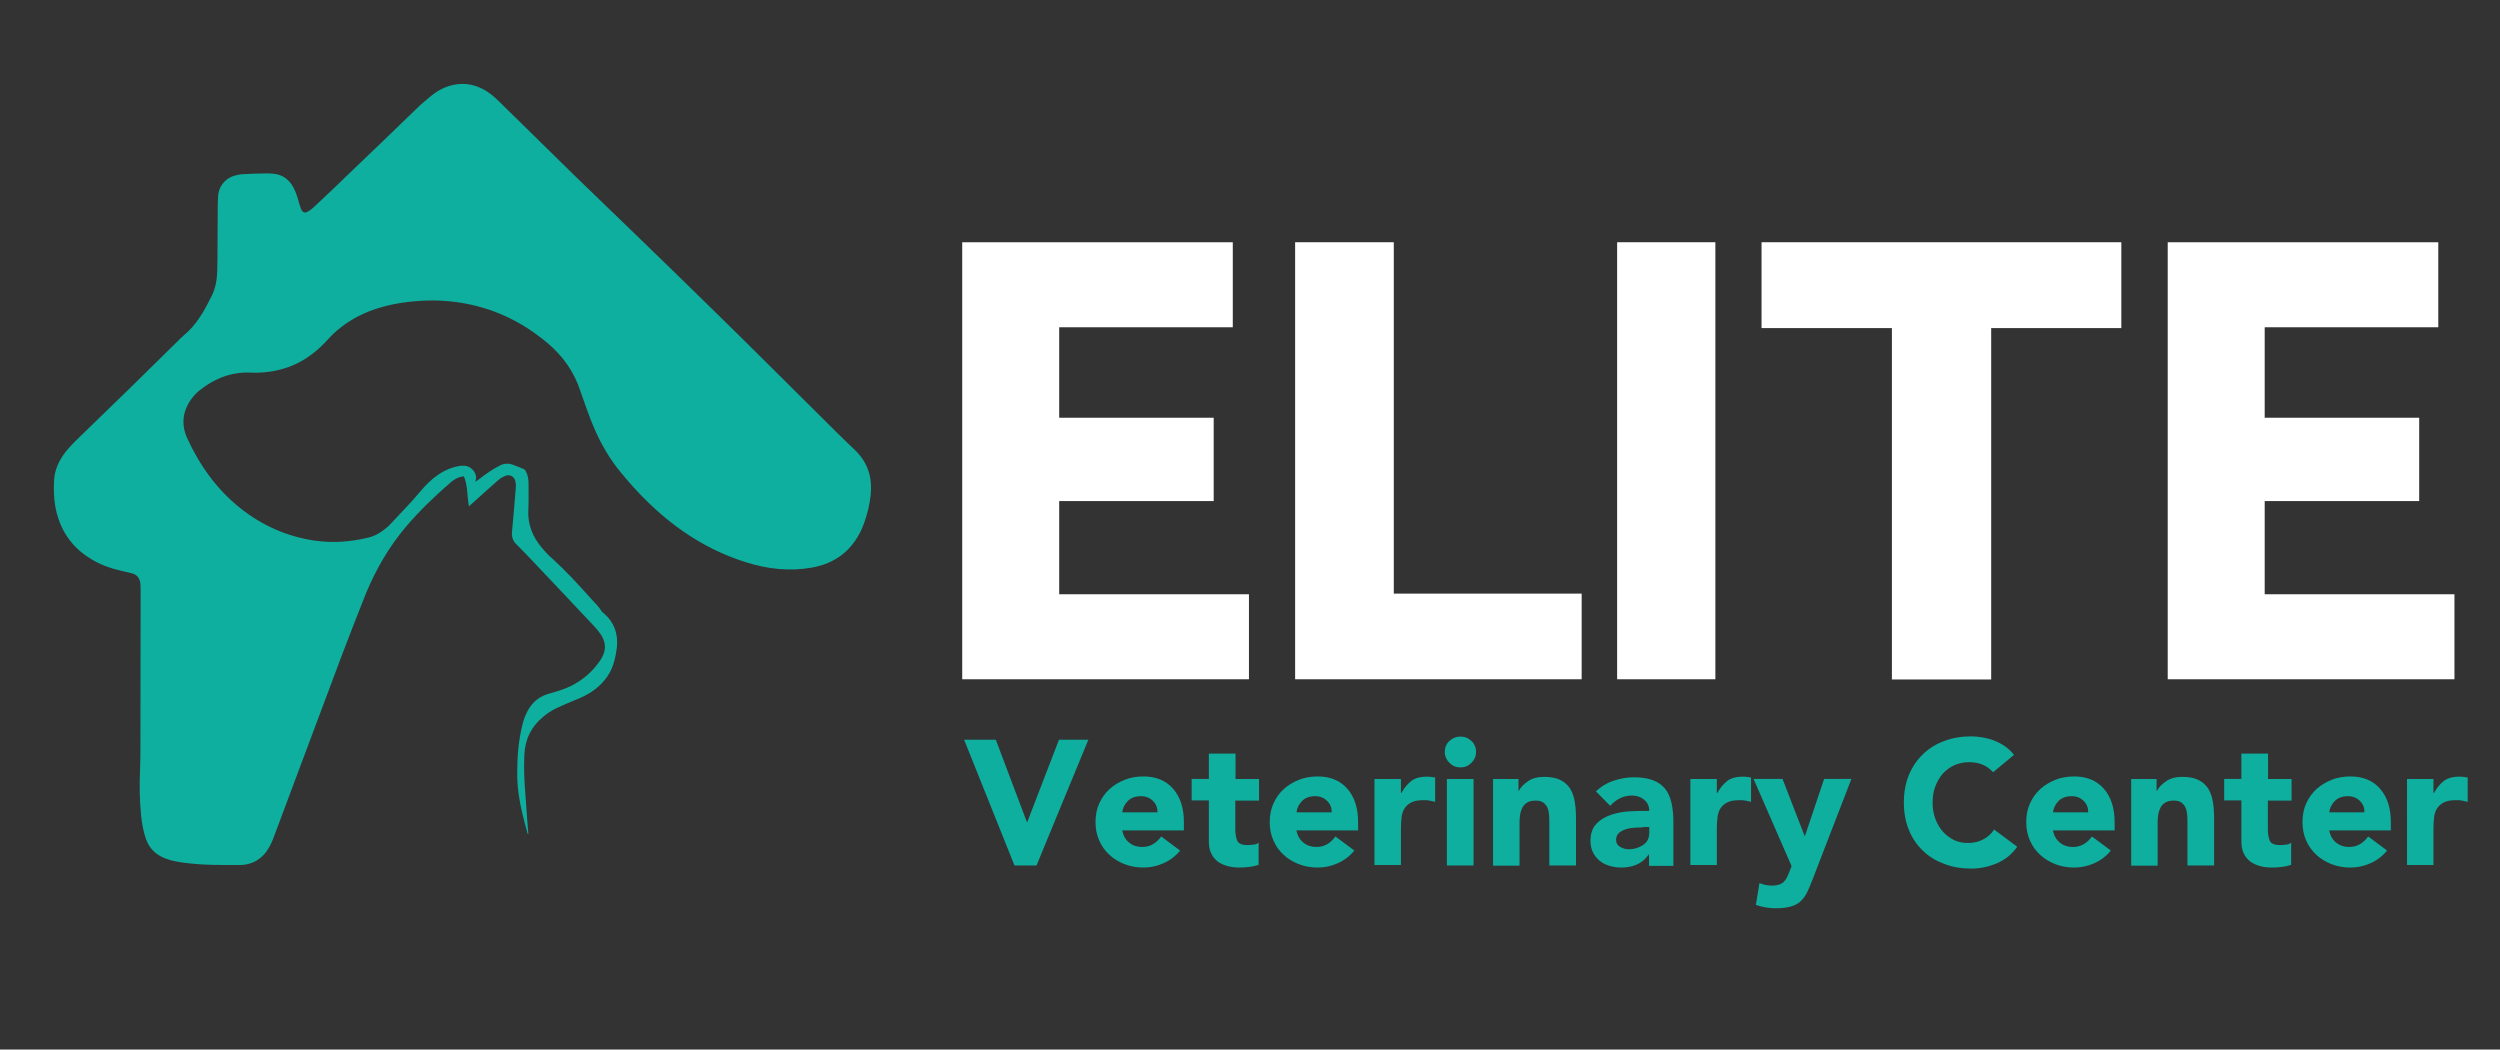 <?xml version="1.0" encoding="utf-8"?>
<!-- Generator: Adobe Illustrator 26.5.0, SVG Export Plug-In . SVG Version: 6.00 Build 0)  -->
<svg version="1.1" id="Layer_1" xmlns="http://www.w3.org/2000/svg" xmlns:xlink="http://www.w3.org/1999/xlink" x="0px" y="0px"
	 viewBox="0 0 1191 500" style="enable-background:new 0 0 1191 500;" xml:space="preserve">
<rect x="0" y="0" width="1191" height="500" fill="#333333" stroke="none"/>
<style type="text/css">
	.st0{fill:#0EAF9F;}
	.st1{fill:#FFFFFF;}
</style>
<path class="st0" d="M251.4,397.3c-0.8-3-1.7-6-2.4-9.1c-1.6-6.5-2.6-13-2.6-19.6c0-8.2,0.6-16.2,2.7-24.2c0.5-2,1.3-3.9,2.3-5.8
	c2.3-4.3,5.9-7.1,10.7-8.3c3.3-0.9,6.5-1.9,9.7-3.4c5.5-2.7,10-6.5,13.6-11.5c3.8-5.1,3.7-9.7-0.3-14.7c-0.5-0.6-1.1-1.3-1.6-1.9
	c-10-10.7-20.1-21.3-30.2-32c-2.4-2.6-4.9-5.1-7.4-7.6c-1.5-1.5-2.2-3.4-2-5.6c0.6-7,1.3-14,1.8-21c0.1-1,0.1-2-0.1-3
	c-0.4-2.6-2.8-3.9-5.1-2.8c-1.4,0.6-2.8,1.5-3.9,2.6c-3.9,3.4-7.7,6.9-11.6,10.4c-0.4,0.4-1,0.8-1.6,1.4c-0.9-4.8-0.5-9.8-2.4-14.3
	c-2.5,0.3-4.5,1.3-6.3,2.9c-7.5,6.5-14.7,13.4-21.2,21c-8.2,9.7-14.4,20.4-19.2,32c-4,9.9-7.8,19.9-11.6,29.8
	c-10.8,28.9-21.7,57.8-32.5,86.8c-0.5,1.4-1.2,2.8-1.9,4.1c-3.1,5.6-8,8.6-14.3,8.6c-8.5,0-17.1,0.1-25.6-1
	c-3.2-0.4-6.5-0.9-9.5-2.1c-4.6-1.7-7.8-4.8-9.4-9.4c-1.3-3.7-1.9-7.5-2.3-11.4c-0.7-7-0.8-13.9-0.5-20.9c0.2-4.5,0.2-9,0.2-13.4
	c0-24.1,0.1-48.2,0.1-72.3c0-1.1,0-2.2-0.1-3.3c-0.2-2.7-1.5-4.5-4.1-5.2c-1.5-0.4-3.1-0.7-4.8-1.1c-5.4-1.3-10.5-3-15.1-6
	c-9.1-5.6-14.5-13.9-16.5-24.4c-0.8-4.4-0.9-8.9-0.6-13.4c0.3-3.9,1.8-7.5,3.9-10.8c2.2-3.3,5.1-6.2,8-9
	c8.1-7.9,16.2-15.7,24.3-23.6c7.7-7.5,15.3-15.1,23-22.6c0.8-0.8,1.5-1.6,2.4-2.3c6.3-5.1,10-12,13.5-19c1.9-3.9,2.5-8,2.6-12.2
	c0.2-8.9,0.1-17.7,0.2-26.6c0-2.9,0-5.8,0.2-8.7c0.4-5.1,3.9-9,9-10c0.8-0.2,1.6-0.3,2.4-0.4c4-0.2,8.2-0.4,12.2-0.4
	c1.3,0,2.4,0.1,3.7,0.3c3.3,0.5,5.9,2.3,7.8,5.1c1.4,2.2,2.3,4.6,3,7c0.4,1.5,0.8,3,1.4,4.5c0.8,1.9,1.9,2.2,3.6,1.1
	c1-0.6,1.9-1.3,2.8-2.2c4.8-4.6,9.8-9.1,14.5-13.8C175.5,74,186.8,63,198.1,52.1c2.2-2.2,4.6-4.2,6.9-6.1c3.6-3,7.6-5.1,12.3-5.8
	c3.9-0.6,7.8,0,11.4,1.6c3.4,1.5,6.3,3.8,8.9,6.4C249.7,60.1,261.8,72,274,83.9c21.2,20.5,42.5,41,63.5,61.6
	c20.3,19.8,40.2,39.8,60.4,59.8c3.2,3.2,6.6,6.4,9.9,9.6c3.6,3.6,5.9,7.9,6.8,12.9c0.6,3.7,0.4,7.3-0.2,10.9
	c-0.8,4.8-2.1,9.3-4,13.6c-4.7,10.1-12.5,16.1-23.6,18.1c-10.8,1.9-21.2,0.7-31.6-2.6c-17.4-5.5-32.3-15-45.3-27.4
	c-5.6-5.3-10.7-11-15.5-17c-5.7-7.3-9.9-15.4-13.2-24c-1.6-4.2-3.1-8.5-4.6-12.8c-3-9.3-8.3-16.9-15.8-23.2
	c-12.5-10.5-26.6-17.1-42.8-19.4c-7.7-1.1-15.4-1.1-23.1-0.2c-6.6,0.7-13.1,2.2-19.3,4.6c-7.4,3-14,7.3-19.4,13.3
	c-4.2,4.7-9,8.6-14.6,11.4c-5.6,2.7-11.5,4.1-17.7,4.4c-1.4,0.1-2.9,0.1-4.4,0c-8.1-0.4-15.2,2-21.8,6.5c-1.8,1.3-3.5,2.5-4.9,4.1
	c-5.5,6.1-7,13.3-3.6,20.7c5.9,12.9,14.1,24.4,25.3,33.3c10.3,8.2,22,13.4,35,15.4c8.7,1.3,17.4,0.7,26-1.4c2.6-0.6,4.9-1.8,7-3.4
	c1-0.8,2.1-1.5,3-2.5c4.9-5.3,10-10.4,14.6-15.9c5.2-6.3,11.3-11.2,19.3-12.4c0.7-0.1,0.4,0.1,1,0c3.3-0.4,6.6,2.7,6.4,5.9
	c-0.1,0.5-0.2,1-0.3,1.8c0.8-0.6,1.4-1.2,2.1-1.6c3-2.3,6-4.4,9.3-6.1c2.2-1.2,4.4-1.3,6.7-0.4c1.7,0.6,3.3,1.3,5,2
	c0.4,0.2,0.6,0.6,0.9,1c1,1.8,1.3,3.9,1.3,5.9c0,4.1,0.1,8.2-0.1,12.4c-0.4,6.9,2,12.9,6.4,18.1c1.5,1.8,3,3.5,4.8,5
	c6.5,5.9,12.5,12.4,18.3,18.9c1.8,2.1,3.9,3.9,5.3,6.3c0.3,0.4,0.8,0.8,1.3,1.2c4.8,4.2,6.7,9.6,6.1,16c-0.3,2.2-0.6,4.2-1.2,6.4
	c-1.4,5.7-4.7,10.2-9.2,13.7c-2.9,2.2-6.1,3.8-9.5,5.1c-3.2,1.3-6.5,2.7-9.6,4.2c-1.9,1-3.7,2.2-5.4,3.6c-5.9,4.8-8.9,10.9-9.2,18.4
	c-0.3,6.3,0,12.5,0.5,18.8c0.3,3.7,0.5,7.4,0.8,11.1c0.2,2.5,0.4,5.1,0.6,7.6C251.6,397.3,251.5,397.3,251.4,397.3z"/>
<g>
	<path class="st1" d="M594.9,323.6H458.4V115.4h128.9v40.5h-82.7V199h73.6v39.7h-73.6v44.4h90.4V323.6z"/>
	<path class="st1" d="M753.5,323.6H617V115.4h47v167.4h89.5V323.6z"/>
	<path class="st1" d="M770.4,323.6V115.4h46.8v208.2H770.4z"/>
	<path class="st1" d="M1010.7,156.3h-62.1v167.4h-47.3V156.3h-62.1v-40.9h171.4V156.3z"/>
	<path class="st1" d="M1169.2,323.6h-136.5V115.4h128.9v40.5h-82.7V199h73.6v39.7h-73.6v44.4h90.4V323.6z"/>
</g>
<g>
	<path class="st0" d="M459.3,352.4h15.1l14.8,39.2h0.2l15.1-39.2h14l-24.7,59.9h-10.5L459.3,352.4z"/>
	<path class="st0" d="M562.2,405.2c-2.1,2.6-4.7,4.6-7.8,6c-3.1,1.4-6.3,2.1-9.6,2.1c-3.2,0-6.2-0.5-9-1.6s-5.2-2.5-7.2-4.4
		c-2.1-1.9-3.7-4.1-4.9-6.8c-1.2-2.6-1.8-5.6-1.8-8.9c0-3.3,0.6-6.3,1.8-8.9c1.2-2.6,2.8-4.9,4.9-6.8c2.1-1.9,4.5-3.3,7.2-4.4
		s5.8-1.6,9-1.6c6,0,10.7,2,14.1,5.9c3.4,3.9,5.1,9.2,5.1,15.8v4h-29.4c0.5,2.5,1.6,4.4,3.3,5.8c1.7,1.4,3.8,2.1,6.2,2.1
		c2.1,0,3.8-0.5,5.3-1.4c1.5-0.9,2.7-2.1,3.8-3.6L562.2,405.2z M551.4,387c0.1-2.1-0.6-3.9-2.1-5.4c-1.5-1.5-3.4-2.3-5.7-2.3
		c-2.8,0-4.9,0.8-6.4,2.4c-1.5,1.6-2.4,3.4-2.5,5.3H551.4z"/>
	<path class="st0" d="M599.7,381.4h-11.2V395c0,2.2,0.3,4,0.9,5.5c0.6,1.4,2.3,2.1,4.9,2.1c0.8,0,1.7-0.1,2.8-0.2
		c1.1-0.1,1.9-0.4,2.5-1v10.6c-1.4,0.5-2.8,0.8-4.4,1c-1.5,0.2-3.1,0.3-4.6,0.3c-2.1,0-4-0.2-5.8-0.7c-1.8-0.5-3.4-1.2-4.7-2.2
		c-1.3-1-2.4-2.3-3.1-3.9c-0.8-1.6-1.1-3.5-1.1-5.7v-19.5h-8.2v-10.2h8.2V359h12.7v12.1h11.2V381.4z"/>
	<path class="st0" d="M645.2,405.2c-2.1,2.6-4.7,4.6-7.8,6c-3.1,1.4-6.3,2.1-9.6,2.1c-3.2,0-6.2-0.5-9-1.6s-5.2-2.5-7.2-4.4
		c-2.1-1.9-3.7-4.1-4.9-6.8c-1.2-2.6-1.8-5.6-1.8-8.9c0-3.3,0.6-6.3,1.8-8.9c1.2-2.6,2.8-4.9,4.9-6.8c2.1-1.9,4.5-3.3,7.2-4.4
		s5.8-1.6,9-1.6c6,0,10.7,2,14.1,5.9c3.4,3.9,5.1,9.2,5.1,15.8v4h-29.4c0.5,2.5,1.6,4.4,3.3,5.8c1.7,1.4,3.8,2.1,6.2,2.1
		c2.1,0,3.8-0.5,5.3-1.4c1.5-0.9,2.7-2.1,3.8-3.6L645.2,405.2z M634.4,387c0.1-2.1-0.6-3.9-2.1-5.4c-1.5-1.5-3.4-2.3-5.7-2.3
		c-2.8,0-4.9,0.8-6.4,2.4c-1.5,1.6-2.4,3.4-2.5,5.3H634.4z"/>
	<path class="st0" d="M654.8,371.1h12.6v6.7h0.2c1.4-2.5,3-4.4,4.8-5.8c1.8-1.3,4.2-2,7-2c0.7,0,1.4,0,2.2,0.1
		c0.8,0.1,1.5,0.2,2.1,0.3v11.6c-0.9-0.2-1.8-0.4-2.7-0.6c-0.9-0.2-1.8-0.2-2.7-0.2c-2.5,0-4.4,0.3-5.8,1c-1.4,0.7-2.5,1.6-3.3,2.8
		c-0.8,1.2-1.3,2.7-1.5,4.4c-0.2,1.7-0.3,3.6-0.3,5.6v17.1h-12.6V371.1z"/>
	<path class="st0" d="M688.3,358.2c0-2.1,0.7-3.8,2.2-5.2c1.5-1.4,3.2-2.1,5.2-2.1c2.1,0,3.8,0.7,5.3,2.1c1.5,1.4,2.2,3.2,2.2,5.2
		c0,2-0.7,3.7-2.2,5.2c-1.5,1.5-3.2,2.2-5.3,2.2c-2,0-3.7-0.7-5.2-2.2C689.1,362,688.3,360.2,688.3,358.2z M689.4,371.1H702v41.2
		h-12.7V371.1z"/>
	<path class="st0" d="M711.2,371.1h12.2v5.6h0.2c0.8-1.6,2.3-3.1,4.3-4.5c2-1.4,4.6-2.1,7.7-2.1c3.2,0,5.8,0.5,7.8,1.5
		c2,1,3.5,2.4,4.6,4.1c1.1,1.8,1.8,3.8,2.2,6.2c0.4,2.4,0.6,4.9,0.6,7.7v22.7h-12.7v-20.1c0-1.2,0-2.4-0.1-3.7
		c-0.1-1.3-0.3-2.5-0.7-3.5c-0.4-1-1.1-1.9-2-2.6c-0.9-0.7-2.1-1-3.7-1c-1.7,0-3,0.3-4,0.9c-1,0.6-1.8,1.4-2.3,2.4
		c-0.5,1-0.9,2.1-1.1,3.3c-0.2,1.2-0.3,2.5-0.3,3.9v20.5h-12.6V371.1z"/>
	<path class="st0" d="M785.6,407.1h-0.2c-1.5,2.2-3.4,3.8-5.7,4.8c-2.3,1-4.8,1.4-7.4,1.4c-1.9,0-3.8-0.3-5.5-0.8
		c-1.8-0.5-3.3-1.3-4.7-2.4c-1.3-1.1-2.4-2.4-3.2-4c-0.8-1.6-1.2-3.5-1.2-5.5c0-3.5,1-6.3,2.9-8.2c1.9-2,4.3-3.4,7.1-4.3
		c2.8-0.9,5.9-1.5,9.1-1.6c3.2-0.2,6.2-0.2,8.9-0.2c0-2.2-0.8-4-2.4-5.3c-1.6-1.3-3.5-2-5.8-2c-2.1,0-4,0.4-5.7,1.3
		c-1.7,0.8-3.3,2-4.7,3.6l-6.8-6.9c2.3-2.2,5-3.9,8.2-5c3.2-1.1,6.5-1.7,9.9-1.7c3.7,0,6.7,0.5,9.1,1.4s4.3,2.3,5.8,4.1
		c1.4,1.8,2.4,4,3,6.7c0.6,2.6,0.9,5.7,0.9,9.1v20.9h-11.6V407.1z M782.4,394.2c-1,0-2.2,0-3.6,0.1c-1.4,0.1-2.8,0.3-4.1,0.7
		c-1.3,0.4-2.5,1-3.4,1.8s-1.4,1.9-1.4,3.3c0,1.5,0.7,2.7,2,3.4c1.3,0.7,2.7,1.1,4.1,1.1c2.5,0,4.7-0.7,6.7-2c2-1.3,3-3.2,3-5.8
		v-2.8H782.4z"/>
	<path class="st0" d="M805.3,371.1h12.6v6.7h0.2c1.4-2.5,3-4.4,4.8-5.8c1.8-1.3,4.2-2,7-2c0.7,0,1.4,0,2.2,0.1
		c0.8,0.1,1.5,0.2,2.1,0.3v11.6c-0.9-0.2-1.8-0.4-2.7-0.6c-0.9-0.2-1.8-0.2-2.7-0.2c-2.5,0-4.4,0.3-5.8,1c-1.4,0.7-2.5,1.6-3.3,2.8
		c-0.8,1.2-1.3,2.7-1.5,4.4c-0.2,1.7-0.3,3.6-0.3,5.6v17.1h-12.6V371.1z"/>
	<path class="st0" d="M863.5,419c-0.8,2.2-1.7,4.2-2.5,5.9c-0.8,1.7-1.8,3.1-3,4.3c-1.2,1.2-2.7,2-4.7,2.6c-1.9,0.6-4.4,0.9-7.4,0.9
		c-3.1,0-6.2-0.5-9.4-1.6l1.7-10.4c1,0.4,2,0.7,2.9,0.9c0.9,0.2,1.9,0.3,3,0.3c1.5,0,2.6-0.2,3.5-0.5c0.9-0.3,1.6-0.7,2.2-1.3
		c0.6-0.6,1.1-1.3,1.5-2.1c0.4-0.8,0.8-1.8,1.3-3l0.9-2.4l-18.1-41.5h13.8l10.5,27.1h0.2l9.1-27.1h13L863.5,419z"/>
	<path class="st0" d="M949.5,367.9c-2.8-3.2-6.6-4.8-11.4-4.8c-2.5,0-4.8,0.5-7,1.4c-2.1,1-3.9,2.3-5.5,4c-1.5,1.7-2.7,3.8-3.6,6.1
		c-0.9,2.3-1.3,4.9-1.3,7.8c0,2.8,0.4,5.3,1.3,7.7c0.9,2.4,2.1,4.4,3.6,6.1c1.5,1.7,3.3,3,5.3,4c2.1,1,4.3,1.4,6.7,1.4
		c2.7,0,5.1-0.6,7.2-1.7c2.1-1.1,3.9-2.7,5.2-4.7l11,8.2c-2.5,3.6-5.8,6.2-9.7,7.9c-3.9,1.6-7.9,2.5-12.1,2.5c-4.7,0-9-0.7-12.9-2.2
		c-4-1.5-7.4-3.5-10.2-6.3c-2.9-2.7-5.1-6-6.7-9.9c-1.6-3.9-2.4-8.2-2.4-13.1s0.8-9.2,2.4-13.1c1.6-3.9,3.9-7.2,6.7-9.9
		c2.9-2.8,6.3-4.9,10.2-6.3c3.9-1.5,8.3-2.2,12.9-2.2c1.7,0,3.4,0.2,5.3,0.5c1.8,0.3,3.7,0.8,5.5,1.5c1.8,0.7,3.5,1.6,5.1,2.7
		c1.6,1.1,3.1,2.5,4.4,4.1L949.5,367.9z"/>
	<path class="st0" d="M1005.6,405.2c-2.1,2.6-4.7,4.6-7.8,6c-3.1,1.4-6.3,2.1-9.6,2.1c-3.2,0-6.2-0.5-9-1.6s-5.2-2.5-7.2-4.4
		c-2.1-1.9-3.7-4.1-4.9-6.8c-1.2-2.6-1.8-5.6-1.8-8.9c0-3.3,0.6-6.3,1.8-8.9c1.2-2.6,2.8-4.9,4.9-6.8c2.1-1.9,4.5-3.3,7.2-4.4
		s5.8-1.6,9-1.6c6,0,10.7,2,14.1,5.9c3.4,3.9,5.1,9.2,5.1,15.8v4H978c0.5,2.5,1.6,4.4,3.3,5.8c1.7,1.4,3.8,2.1,6.2,2.1
		c2.1,0,3.8-0.5,5.3-1.4c1.5-0.9,2.7-2.1,3.8-3.6L1005.6,405.2z M994.8,387c0.1-2.1-0.6-3.9-2.1-5.4c-1.5-1.5-3.4-2.3-5.7-2.3
		c-2.8,0-4.9,0.8-6.4,2.4c-1.5,1.6-2.4,3.4-2.5,5.3H994.8z"/>
	<path class="st0" d="M1015.2,371.1h12.2v5.6h0.2c0.8-1.6,2.3-3.1,4.3-4.5c2-1.4,4.6-2.1,7.7-2.1c3.2,0,5.8,0.5,7.8,1.5
		c2,1,3.5,2.4,4.6,4.1c1.1,1.8,1.8,3.8,2.2,6.2c0.4,2.4,0.6,4.9,0.6,7.7v22.7h-12.7v-20.1c0-1.2,0-2.4-0.1-3.7
		c-0.1-1.3-0.3-2.5-0.7-3.5c-0.4-1-1.1-1.9-2-2.6c-0.9-0.7-2.1-1-3.7-1c-1.7,0-3,0.3-4,0.9c-1,0.6-1.8,1.4-2.3,2.4
		c-0.5,1-0.9,2.1-1.1,3.3c-0.2,1.2-0.3,2.5-0.3,3.9v20.5h-12.6V371.1z"/>
	<path class="st0" d="M1091.6,381.4h-11.2V395c0,2.2,0.3,4,0.9,5.5c0.6,1.4,2.3,2.1,4.9,2.1c0.8,0,1.7-0.1,2.8-0.2
		c1.1-0.1,1.9-0.4,2.5-1v10.6c-1.4,0.5-2.8,0.8-4.4,1c-1.5,0.2-3.1,0.3-4.6,0.3c-2.1,0-4-0.2-5.8-0.7c-1.8-0.5-3.4-1.2-4.7-2.2
		c-1.3-1-2.4-2.3-3.1-3.9c-0.8-1.6-1.1-3.5-1.1-5.7v-19.5h-8.2v-10.2h8.2V359h12.7v12.1h11.2V381.4z"/>
	<path class="st0" d="M1137.2,405.2c-2.1,2.6-4.7,4.6-7.8,6c-3.1,1.4-6.3,2.1-9.6,2.1c-3.2,0-6.2-0.5-9-1.6s-5.2-2.5-7.2-4.4
		c-2.1-1.9-3.7-4.1-4.9-6.8c-1.2-2.6-1.8-5.6-1.8-8.9c0-3.3,0.6-6.3,1.8-8.9c1.2-2.6,2.8-4.9,4.9-6.8c2.1-1.9,4.5-3.3,7.2-4.4
		s5.8-1.6,9-1.6c6,0,10.7,2,14.1,5.9c3.4,3.9,5.1,9.2,5.1,15.8v4h-29.4c0.5,2.5,1.6,4.4,3.3,5.8c1.7,1.4,3.8,2.1,6.2,2.1
		c2.1,0,3.8-0.5,5.3-1.4c1.5-0.9,2.7-2.1,3.8-3.6L1137.2,405.2z M1126.4,387c0.1-2.1-0.6-3.9-2.1-5.4c-1.5-1.5-3.4-2.3-5.7-2.3
		c-2.8,0-4.9,0.8-6.4,2.4c-1.5,1.6-2.4,3.4-2.5,5.3H1126.4z"/>
	<path class="st0" d="M1146.7,371.1h12.6v6.7h0.2c1.4-2.5,3-4.4,4.8-5.8c1.8-1.3,4.2-2,7-2c0.7,0,1.4,0,2.2,0.1
		c0.8,0.1,1.5,0.2,2.1,0.3v11.6c-0.9-0.2-1.8-0.4-2.7-0.6c-0.9-0.2-1.8-0.2-2.7-0.2c-2.5,0-4.4,0.3-5.8,1c-1.4,0.7-2.5,1.6-3.3,2.8
		c-0.8,1.2-1.3,2.7-1.5,4.4c-0.2,1.7-0.3,3.6-0.3,5.6v17.1h-12.6V371.1z"/>
</g>
</svg>
